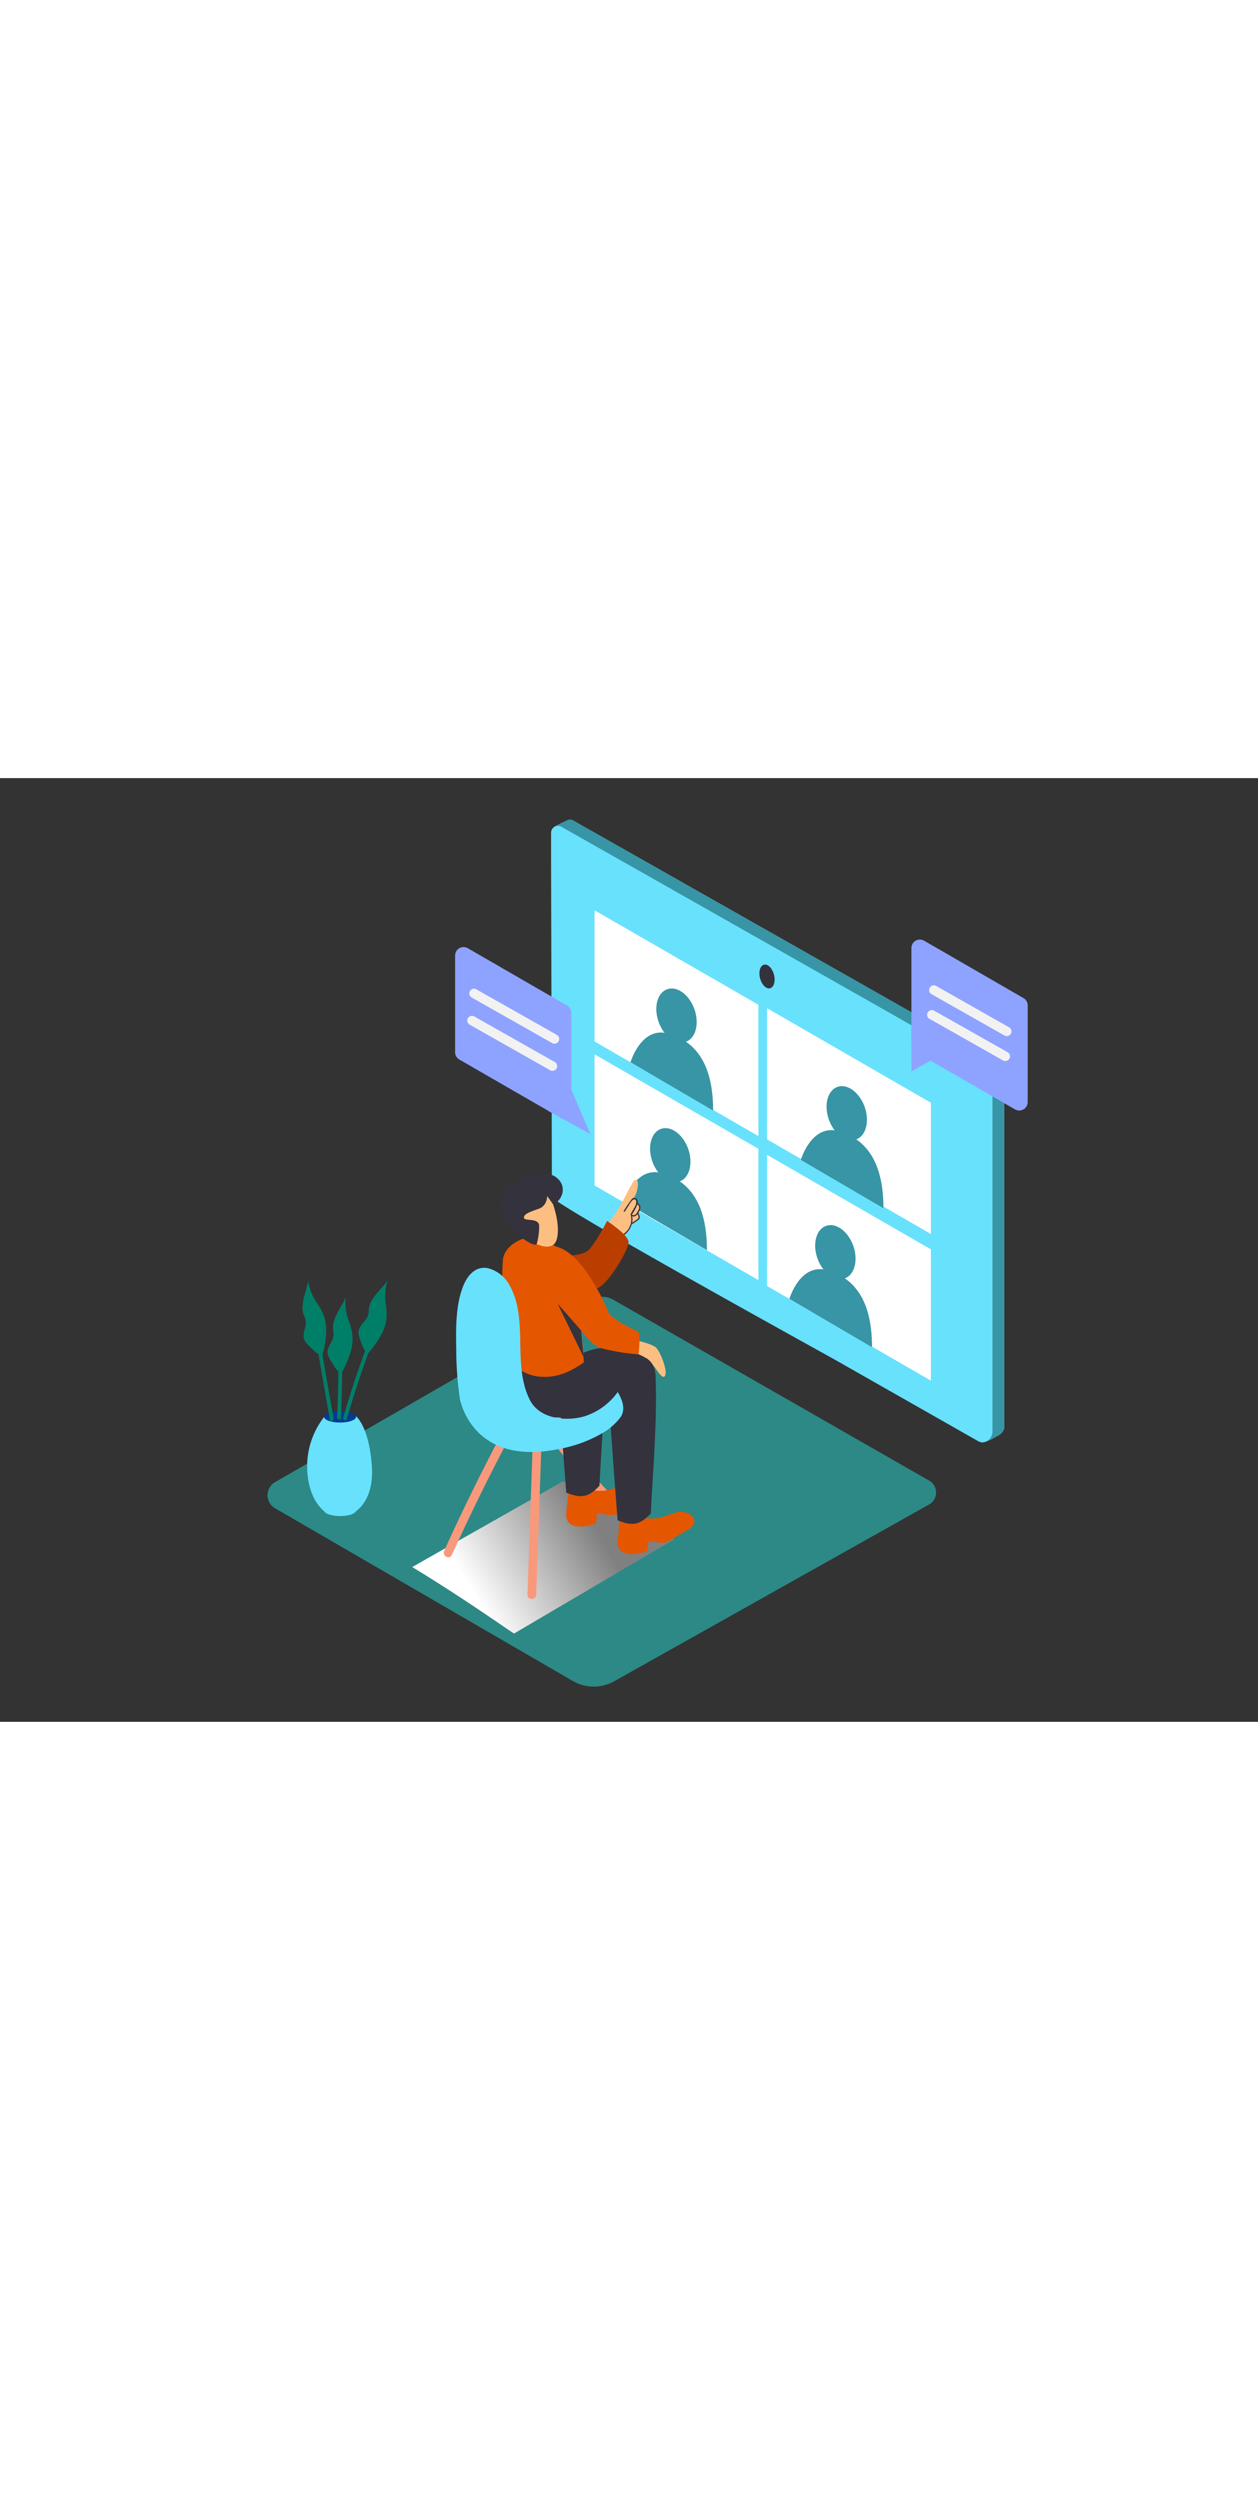 <svg xmlns="http://www.w3.org/2000/svg" xmlns:xlink="http://www.w3.org/1999/xlink" viewBox="0 0 400 300" data-imageid="online-team-meeting-isometric" imageName="Online team meeting" class="illustrations_image" style="width: 151px;"><rect x="0" y="0" width="400" height="300" fill="#333333" stroke="none"/><defs><linearGradient id="linear-gradient" x1="188.49" y1="236.99" x2="150.77" y2="259.52" gradientUnits="userSpaceOnUse"><stop offset="0" stop-color="gray"/><stop offset="1" stop-color="#fff"/></linearGradient></defs><title>a</title><g style="isolation:isolate"><g id="Layer_2" data-name="Layer 2"><path d="M295.53,223.37a4.37,4.37,0,0,1,.08,7.43L195.28,287.11A13.29,13.29,0,0,1,182.1,287L87.45,232.1a4.79,4.79,0,0,1,0-8.29l100.69-58a6.88,6.88,0,0,1,6.85,0Z" fill="#2c8986"/><path d="M179,223.49c-14.73,8.59-25.26,14.36-47.92,27.3,17.15,10.42,30.44,20,32.37,21.14L214.35,242C210.39,240,197.31,232.56,179,223.49Z" fill="url(#linear-gradient)" style="mix-blend-mode:multiply"/><path d="M319.36,205.72V94a4.55,4.55,0,0,0-2.26-4c-9.28-5.39-114.42-64.94-134.83-76.5a2.12,2.12,0,0,0-1.37-.25.11.11,0,0,0-.08,0,44.07,44.07,0,0,0-4.75,2.36,4.52,4.52,0,0,0,3,.81v8.93l.26,105.82c0,2.12,88,50.62,89.83,51.68l44.36,25.25c-1.44,1.1-2.23,2.85-1.35,3,1.18.22,3.74-1.24,5.14-2.11a3.44,3.44,0,0,0,.95-.61h0A3.35,3.35,0,0,0,319.36,205.72Z" fill="#68e1fd" class="target-color"/><path d="M319.36,205.72V94a4.55,4.55,0,0,0-2.26-4c-9.28-5.39-114.42-64.94-134.83-76.5a2.12,2.12,0,0,0-1.37-.25.11.11,0,0,0-.08,0,44.07,44.07,0,0,0-4.75,2.36,4.52,4.52,0,0,0,3,.81v8.93l.26,105.82c0,2.12,88,50.62,89.83,51.68l44.36,25.25c-1.44,1.1-2.23,2.85-1.35,3,1.18.22,3.74-1.24,5.14-2.11a3.44,3.44,0,0,0,.95-.61h0A3.35,3.35,0,0,0,319.36,205.72Z" fill="#3795a5"/><path d="M175.23,17.2a2.18,2.18,0,0,1,3.24-1.75C198.89,27,304,86.56,313.31,91.95a4.55,4.55,0,0,1,2.26,4V207.61c.17,2.28-2.41,4.39-4.51,3.19l-45.74-26c-1.84-1.05-89.83-49.56-89.83-51.68l-.26-105.82Z" fill="#68e1fd" class="target-color"/><polygon points="189.04 87.8 189.04 129.5 241.15 159.58 241.15 117.84 189.04 87.8" fill="#fff"/><polygon points="243.89 119.76 243.89 161.46 295.99 191.54 295.99 149.81 243.89 119.76" fill="#fff"/><polygon points="189.04 42.02 189.04 83.72 241.15 113.8 241.15 72.06 189.04 42.02" fill="#fff"/><polygon points="243.89 73.14 243.89 114.84 295.99 144.92 295.99 103.19 243.89 73.14" fill="#fff"/><ellipse cx="243.89" cy="63.08" rx="2.29" ry="3.87" transform="translate(-8.03 63.67) rotate(-14.64)" fill="#34323d"/><ellipse cx="215.1" cy="75.47" rx="6.04" ry="8.87" transform="translate(-12.85 76.49) rotate(-19.59)" fill="#3795a5"/><path d="M200.48,90.32s3.41-11.62,12.1-9.09,14.17,9.74,14.17,24.45" fill="#3795a5"/><ellipse cx="269.24" cy="106.51" rx="6.04" ry="8.87" transform="translate(-20.13 96.45) rotate(-19.59)" fill="#3795a5"/><path d="M254.63,121.36s3.41-11.62,12.1-9.09S280.9,122,280.9,136.73" fill="#3795a5"/><ellipse cx="213.12" cy="119.86" rx="6.04" ry="8.87" transform="translate(-27.85 78.4) rotate(-19.59)" fill="#3795a5"/><path d="M198.51,134.71s3.41-11.62,12.1-9.09,14.17,9.74,14.17,24.45" fill="#3795a5"/><ellipse cx="265.62" cy="150.68" rx="6.04" ry="8.87" transform="translate(-35.15 97.79) rotate(-19.59)" fill="#3795a5"/><path d="M251,165.54s3.41-11.62,12.1-9.09,14.17,9.74,14.17,24.45" fill="#3795a5"/><path d="M191.14,189.65c-4.31-3-9.38-4.66-14.86-3.45-5.84,1.28-10.89,5-16.84,5.85-.94.14-4.69-.1-5.27.44-16.55,15.66,29.71,14,29.71,14,4.49-3.68,8.72-7.3,13.17-11C195.71,192.45,193.45,191.27,191.14,189.65Z" fill="#f8997c"/><path d="M169.36,212.36l-1.64,47.25c-.06,1.79,2.72,1.79,2.78,0l1.64-47.25C172.21,210.56,169.43,210.57,169.36,212.36Z" fill="#f8997c"/><path d="M204.05,237.64q-12.64-12.37-24.15-25.81c-1.17-1.36-3.13.61-2,2q11.5,13.43,24.15,25.81C203.36,240.86,205.34,238.89,204.05,237.64Z" fill="#f8997c"/><path d="M159.71,208q-9.81,18.52-18.48,37.6c-.74,1.62,1.66,3,2.4,1.41q8.67-19.08,18.48-37.6C163,207.81,160.55,206.4,159.71,208Z" fill="#f8997c"/><path d="M201.24,178.48s6,1.23,7.37,2.58,3.56,7,2.95,8.71-2.33-1-3.07-2.08a36.59,36.59,0,0,0-2.82-3.28,10.49,10.49,0,0,1-5.83-.77" fill="#fcbf81"/><path d="M203.25,229.65c.87-.89,1.43-1.87,1.13-2.84-.53-1.74-2.89-2.44-4.5-2.35s-3.29.91-4.92,1.4a12.24,12.24,0,0,1-5.34.66,1.19,1.19,0,0,1-.75-.41,3,3,0,0,1-2.16-2l-5.35-1.92S180,233.51,180,234.31c.4,6.1,9.51,2.62,9.51,2.62s.32-2.76.41-3.13,3.58.71,5,.49a6.32,6.32,0,0,0,1.87-.87c1.08-.59,2.13-1.23,3.18-1.87S202.16,230.3,203.25,229.65Z" fill="#e55600"/><path d="M183.29,187.91c-2,.2-4,.46-6,.74q1.25,19.26,2.77,38.49c5.2,2.13,7.31,1.14,10.54-2.16.61-12.24,1.69-25.06,1.65-37.42C189.25,187.69,186.27,187.82,183.29,187.91Z" fill="#34323d"/><path d="M161.65,184.39s-.86,14.05,6.2,17.19,21.55,1.57,28.67-2.61a77,77,0,0,1,11.56-5.77s1.83-6.15-2.61-8.81-14.26-5.94-23,0" fill="#34323d"/><path d="M192.63,145.8a11.48,11.48,0,0,1,.78-1.53.16.16,0,0,0,.05.08.2.2,0,0,0,.37.06l.57-.86a1,1,0,0,0,0,.34.86.86,0,0,0,.95.67.85.85,0,0,0,.76-1.07l.26-.3a.85.85,0,0,0,0,.26.75.75,0,0,0,1.23.31c.1-.08.19-.18.28-.27a.63.63,0,0,0,.5,0,19.26,19.26,0,0,0,2.15-.88.33.33,0,0,1-.11-.53,21.5,21.5,0,0,1,2.61-1.81.31.31,0,0,1,.11-.06l.05-.09a2.94,2.94,0,0,0-.14-2.1,2.3,2.3,0,0,0,.47-1.95.35.35,0,0,1-.2-.08,1.59,1.59,0,0,1-.33-.39,2.23,2.23,0,0,1-.37-.67.3.3,0,0,1,.11-.34c-.34-.45-.74-.88-1.09-1.28a8.6,8.6,0,0,0,1.17-4.83.74.74,0,0,0-1.37-.35,15.57,15.57,0,0,0-.91,1.65.62.62,0,0,0-.21.23,91.19,91.19,0,0,1-4.81,8.65c-.3.47-4,5.51-3.54,5.63C191.94,144.52,188.94,151.43,192.63,145.8Zm2.16-2.13s0,0,0-.05a.2.2,0,0,0,.3,0l0,0a.76.76,0,0,0,.63.12.48.48,0,0,1-1-.06Z" fill="#fcbf81"/><path d="M193,144.19a8,8,0,0,0,2-2.24,1.54,1.54,0,0,1,2.13-.6,9,9,0,0,0,.09-1.22c0-2.08,3.27-2.11,3.23,0a7.86,7.86,0,0,1-1.25,4.62,13.24,13.24,0,0,1-3.52,3.11,1.66,1.66,0,0,1-2.46-1.25l-.14-.11A1.63,1.63,0,0,1,193,144.19Z" fill="#fcbf81"/><path d="M198.21,145.43a6.55,6.55,0,0,0,2.74-3.83.18.18,0,0,0,.26.06l1.29-.87a3,3,0,0,0,.73-.59c.47-.6,0-1.29-.19-1.91a.2.2,0,0,0-.07-.09l.18-.3a2.76,2.76,0,0,0,.49-1.6c-.09-.56-.62-.93-.87-1.41a1.25,1.25,0,0,0-.75-1.37c-.69-.31-1.07.21-1.44.72q-1.19,1.62-2.25,3.33c-.14.22.22.42.35.2.39-.62.78-1.23,1.19-1.83a7.61,7.61,0,0,1,1.3-1.82c1.44-.83,1.16,1.16.93,1.67-.14.3-.31.58-.48.87l-1.09,1.92a.19.19,0,0,0,0,0,.18.18,0,0,0,0,.16,5.68,5.68,0,0,1-2.49,6.31C197.78,145.23,198,145.58,198.21,145.43Zm2.93-6.57a.18.18,0,0,0-.21,0l0-.13a15.36,15.36,0,0,0,1.76-3.29c.1.13.2.25.3.39a1.23,1.23,0,0,1,.07,1.36C202.77,137.82,202,139.36,201.13,138.86Zm-.13,2.46a5.65,5.65,0,0,0,0-2.08c.69.34,1.28-.11,1.71-.68a4.46,4.46,0,0,1,.29.8.84.84,0,0,1-.43.9C202.06,140.63,201.52,141,201,141.31Z" fill="#34323d"/><path d="M175.12,151.95s9.43.45,11.89-1.81,6-9.37,6-9.37,6.5,4.18,6.82,6.58-6.79,14-9.95,14.81" fill="#ba3e00"/><path d="M219.56,238.45c.87-.89,1.43-1.87,1.13-2.84-.53-1.74-2.89-2.44-4.5-2.35s-3.29.91-4.92,1.4a12.24,12.24,0,0,1-5.34.66,1.19,1.19,0,0,1-.75-.41,3,3,0,0,1-2.16-2L197.66,231s-1.37,11.31-1.32,12.1c.4,6.1,9.51,2.62,9.51,2.62s.32-2.76.41-3.13,3.58.71,5,.49a6.32,6.32,0,0,0,1.87-.87c1.08-.59,2.13-1.23,3.18-1.87S218.48,239.1,219.56,238.45Z" fill="#e55600"/><path d="M199,184.73c-1.84-.87-3.77-.78-6-.77.31,4.52.14,6.15.42,10.67l.08,1.2c.86,13.38,1.84,26.75,2.88,40.11,5.2,2.13,7.31,1.14,10.54-2.16.72-14.24,2.06-29.28,1.54-43.45C205.43,187.36,202.76,186.52,199,184.73Z" fill="#34323d"/><path d="M161.52,181.48c0,.35.07,1.51.12,2.91,2.92,3.85,6.5,6.11,12.11,5.94,4.54-.13,8.33-2.12,11.89-4.57-.44-8.23-1.77-22.28-3.85-32.08-.18-.83-2.33-1.38-3-1.73-1.48-.81-.61-2.2-2.06-3.07a49.7,49.7,0,0,0-6.55-3.19h-.06c-3.62-.05-9.85,2.73-10.22,7.57-.57,7.45.25,11.93.83,19.36C161,175.62,161.27,178.57,161.52,181.48Z" fill="#e55600"/><path d="M174.11,131.6c.48.12,4.49,9.36,2.92,15s-11.1-.16-13.5-4.43S165.1,129.26,174.11,131.6Z" fill="#fcbf81"/><path d="M174,132.89s0,3.05-2.66,4-4.88,1.65-4.74,2.88,4.82-.17,4.84,2.65a21,21,0,0,1-.76,5.63c-.29,1.38-8.3-2.86-10.94-10.09s4-9.15,4.29-9.2.92-2,4.16-2.72,4.15.55,4.15.55a3.93,3.93,0,0,1,4.73.51c3,2.37,2.23,6.7-1.15,8.46Z" fill="#34323d"/><path d="M175.64,161.53s9.91,18.1,15.39,19.66a67.37,67.37,0,0,0,12,2s.68-5,0-7.18c0,0-8.77-3.95-9.63-6.32s-8.25-19-16.64-20.76" fill="#e55600"/><path d="M184.76,175.6c-.61-.78-7.48-8.56-7.48-8.56L185.54,184Z" fill="#34323d"/><path d="M196.42,195.16A20.89,20.89,0,0,1,186,202.83c-5.89,1.79-14.46.95-17.55-5.21-5.63-11.21-.34-25.23-6.29-36.13a10.93,10.93,0,0,0-6.9-5.67c-3.86-.84-6.5,2.05-7.9,5.46-2.51,6.11-2.42,13.73-2.29,20.23a110.49,110.49,0,0,0,1.14,15.72s3.6,21.84,31.7,16a42.24,42.24,0,0,0,13.8-5.11,19,19,0,0,0,5.63-5C199,200.65,197.9,197.68,196.42,195.16Z" fill="#68e1fd" class="target-color"/><path d="M103.07,203.07a25.56,25.56,0,0,0-5.34,17.58c.71,10.26,6.49,13.24,6.49,13.24l6.88.38s8.18-2.67,7.11-16c-1-12.53-5.08-15.47-5.08-15.47" fill="#68e1fd" class="target-color"/><ellipse cx="108.14" cy="203.07" rx="5.06" ry="1.79" fill="#003b94"/><ellipse cx="108.14" cy="232.8" rx="5.06" ry="1.79" fill="#68e1fd" class="target-color"/><path d="M106.06,203.61l-6.13-35.16c-.13-.77-1.3-.44-1.17.32l6.13,35.16C105,204.7,106.19,204.38,106.06,203.61Z" fill="#007f68"/><path d="M107.17,203.73a1.46,1.46,0,0,1,.56,0,1.27,1.27,0,0,1,.63.38q.73-14.73.26-29.48c0-.78-1.23-.78-1.21,0Q107.88,189.19,107.17,203.73Z" fill="#007f68"/><path d="M120.95,169.61a323.29,323.29,0,0,0-11.84,33.78.61.61,0,0,0,1.17.32,323.28,323.28,0,0,1,11.84-33.78C122.41,169.22,121.24,168.9,120.95,169.61Z" fill="#007f68"/><path d="M101.24,183s-.66-.08-3.55-3.12.76-5.33-.91-8.75.69-7.92,1.22-11.34a15.88,15.88,0,0,0,2.54,6.7c2.18,3.12,3.4,5.94,3.17,9.9a35,35,0,0,1-1.28,7.38" fill="#007f68"/><path d="M107.44,188.38s-.62-.24-2.69-3.9,2-5,1.24-8.71,2.59-7.51,3.94-10.71a15.88,15.88,0,0,0,.84,7.12c1.36,3.56,1.85,6.58.67,10.37a35,35,0,0,1-3,6.85" fill="#007f68"/><path d="M116.08,182s-.56-.36-1.83-4.36,3-4.46,3-8.28,4.07-6.82,6-9.67a15.88,15.88,0,0,0-.64,7.14c.6,3.76.47,6.82-1.47,10.29a35,35,0,0,1-4.38,6.08" fill="#007f68"/><path d="M326.77,72.25V103a2.69,2.69,0,0,1-4,2.33L291.15,87.1a2.69,2.69,0,0,1-1.35-2.33V54a2.69,2.69,0,0,1,4-2.33l31.58,18.23A2.69,2.69,0,0,1,326.77,72.25Z" fill="#8ea3ff"/><polygon points="289.8 79.15 289.8 93.28 299.37 87.8 289.8 79.15" fill="#8ea3ff"/><path d="M181.67,74.62v30.74a2.69,2.69,0,0,1-4,2.33L146.06,89.47a2.69,2.69,0,0,1-1.35-2.33V56.39a2.69,2.69,0,0,1,4-2.33l31.58,18.23A2.69,2.69,0,0,1,181.67,74.62Z" fill="#8ea3ff"/><polyline points="174.16 105.69 187.7 113.15 180.93 97.39" fill="#8ea3ff"/><path d="M296.12,68.64,319.53,81.9A1.5,1.5,0,0,0,321,79.31L297.64,66.05a1.5,1.5,0,0,0-1.51,2.59Z" fill="#f2f2f2"/><path d="M295.53,76.51l23.41,13.25a1.5,1.5,0,0,0,1.51-2.59L297,73.92a1.5,1.5,0,0,0-1.51,2.59Z" fill="#f2f2f2"/><path d="M149.92,69.72,175.6,84.25a1.5,1.5,0,0,0,1.51-2.59L151.43,67.13a1.5,1.5,0,0,0-1.51,2.59Z" fill="#f2f2f2"/><path d="M149.27,78.34l25.68,14.54a1.5,1.5,0,0,0,1.51-2.59L150.78,75.75a1.5,1.5,0,0,0-1.51,2.59Z" fill="#f2f2f2"/></g></g></svg>